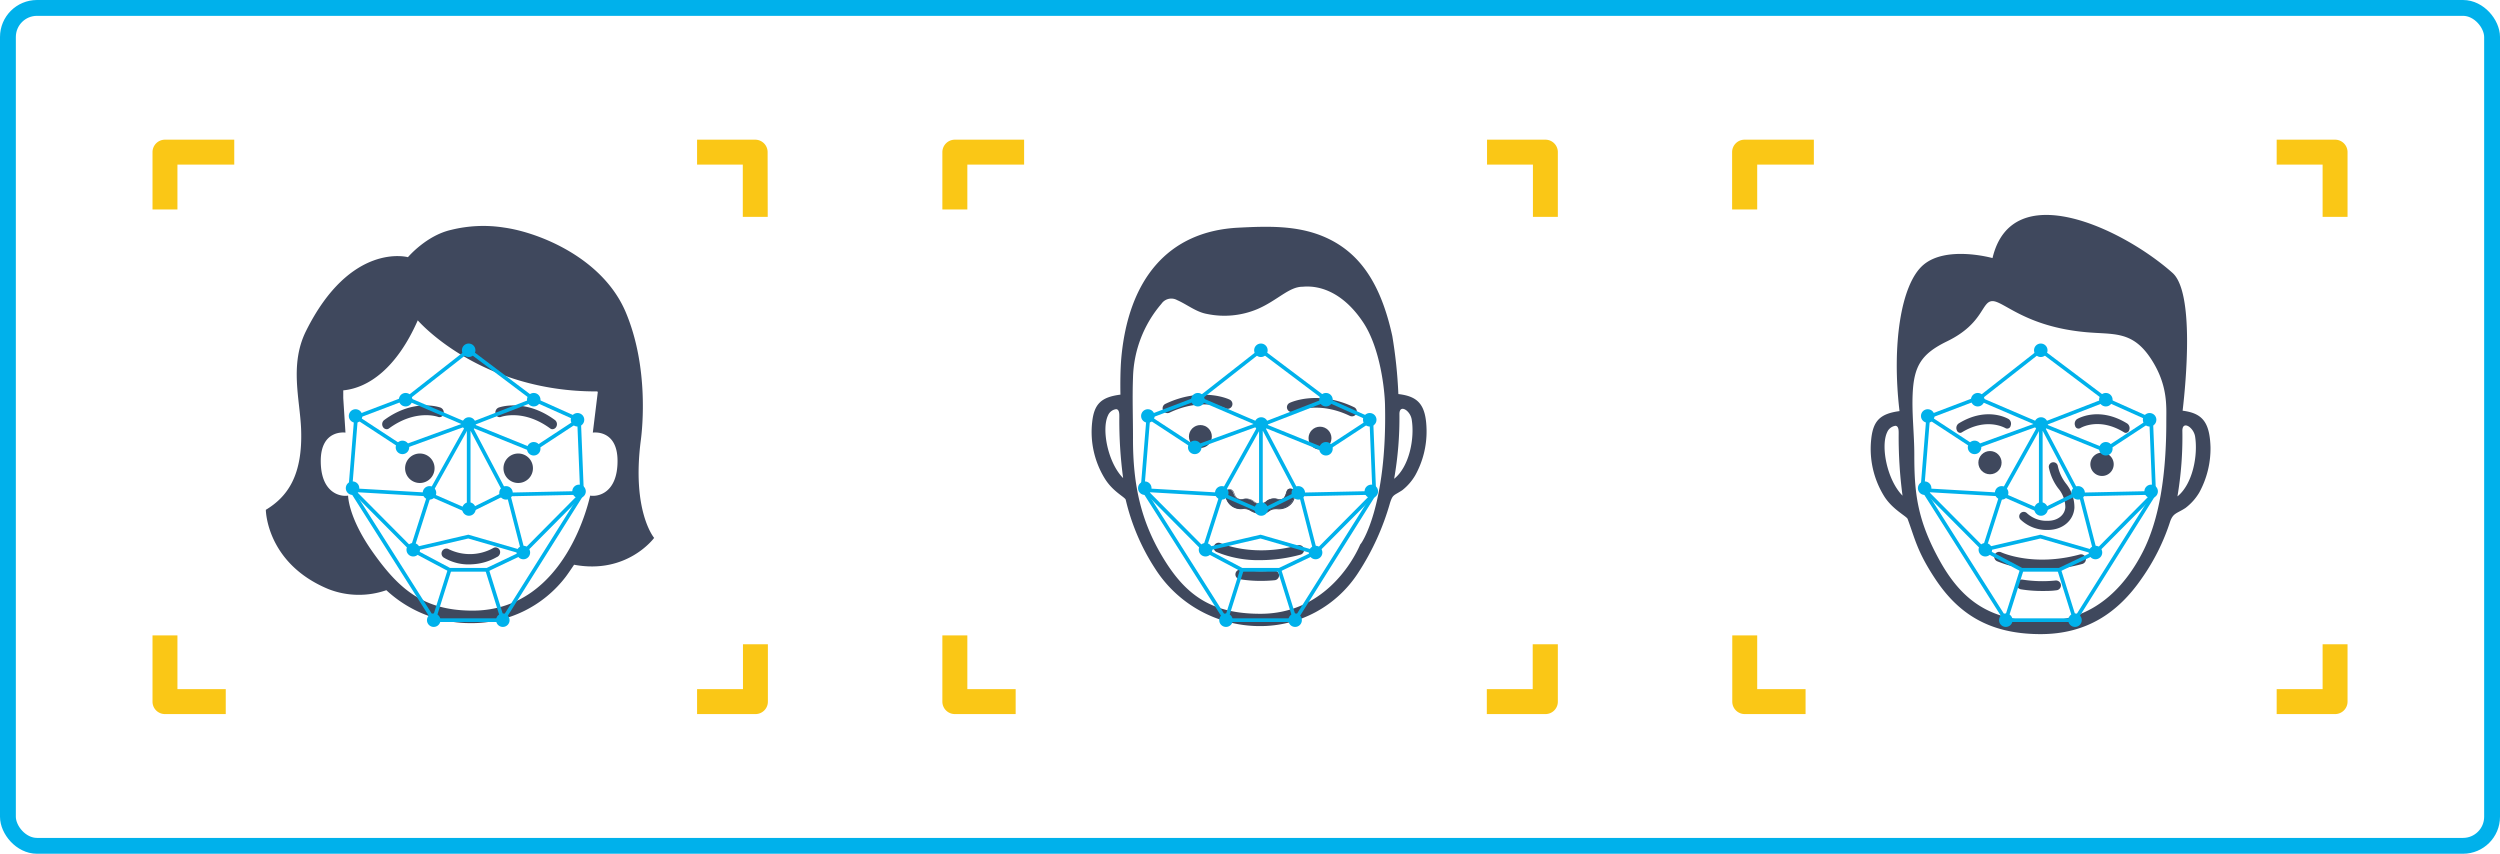 <svg xmlns="http://www.w3.org/2000/svg" viewBox="0 0 473.41 161.67"><defs><style>.cls-1{fill:#3f485d;}.cls-2{fill:#fac716;}.cls-3,.cls-4,.cls-5,.cls-7{fill:none;stroke:#00b1eb;}.cls-3,.cls-7{stroke-miterlimit:10;}.cls-3,.cls-4,.cls-5{stroke-width:0.7px;}.cls-4,.cls-5{stroke-linejoin:round;}.cls-5{stroke-linecap:round;}.cls-6{fill:#00b1eb;}.cls-7{stroke-width:3px;}</style></defs><title>recognition</title><g id="Layer_2" data-name="Layer 2"><g id="Capa_1" data-name="Capa 1"><path class="cls-1" d="M413.31,77.77c.64-5.43,2.24-22.38-1.91-26.09-9.32-8.3-30.39-18.44-34.09-2.81h0c-.29-.08-8.76-2.38-13.08,1.28s-6,15.33-4.53,27.7c-3.71.49-5,1.87-5.36,5.33a17,17,0,0,0,2.4,10.7c1.57,2.58,4.31,3.87,4.5,4.4,1.4,3.77,1.8,6.15,5.17,11.26,4.2,6.37,9.94,10.54,20,10.54,8.66,0,14.63-4,19.11-10.48a40,40,0,0,0,5.44-10.88c.58-1.59,1.26-1.47,2.88-2.52a10.16,10.16,0,0,0,2.62-2.93,17.36,17.36,0,0,0,2.13-8.63C418.43,79.87,417,78.25,413.31,77.77Zm-55.94,4.06a2,2,0,0,1,1.57-1.2c.64.06.6,1,.6,1.5a84,84,0,0,0,.73,11.73C357.33,90.89,356.09,84.45,357.37,81.83Zm48.38,22.71c-2.52,4.91-8.09,13.09-19.1,13.09-9.44,0-14.89-3.63-19.15-11.13-4.51-8-5-13.23-5-20.45,0-3.82-.48-7.65-.31-11.47.24-5.28,1.65-7.58,6.5-9.94,7-3.4,6.5-7.6,8.61-7.62s6.23,4.83,17.69,5.88c5.26.49,8.8-.34,12.33,5.05,3.22,4.92,2.9,8.94,2.9,11.71C410.24,89.91,408.9,98.4,405.75,104.54ZM412.33,94a67.35,67.35,0,0,0,.93-12.43c0-1.18.73-1.21,1.4-.67a3,3,0,0,1,1,1.68C416.26,86.22,415.21,91.68,412.33,94Z"/><circle class="cls-1" cx="376.83" cy="87.61" r="2.2"/><path class="cls-1" d="M398.06,85.71a2.21,2.21,0,1,0,2.2,2.21A2.21,2.21,0,0,0,398.06,85.71Z"/><path class="cls-1" d="M393.83,105c-8.78,2.39-14.81-.38-14.87-.41a.92.92,0,0,0-1.23.44.93.93,0,0,0,.43,1.24,21.07,21.07,0,0,0,8.52,1.58,28.94,28.94,0,0,0,7.64-1.06.94.94,0,0,0,.65-1.14A.92.92,0,0,0,393.83,105Z"/><path class="cls-1" d="M379.74,81.06a.66.66,0,0,0,1-.43,1.08,1.08,0,0,0-.34-1.25c-.16-.1-4.15-2.5-9.52.82a1.06,1.06,0,0,0-.34,1.24.72.72,0,0,0,.65.53.58.58,0,0,0,.3-.09C376.18,79,379.59,81,379.74,81.06Z"/><path class="cls-1" d="M402.82,80.2c-5.38-3.32-9.36-.92-9.53-.82a1.08,1.08,0,0,0-.34,1.25.66.66,0,0,0,1,.43c.15-.09,3.57-2.1,8.29.82a.61.61,0,0,0,.31.09.72.72,0,0,0,.65-.53A1.06,1.06,0,0,0,402.82,80.2Z"/><path class="cls-1" d="M389.21,109.93a24.29,24.29,0,0,1-6.22-.17.93.93,0,0,0-.29,1.84,25.11,25.11,0,0,0,4,.31c.89,0,1.79,0,2.69-.13a.93.93,0,1,0-.18-1.85Z"/><path class="cls-1" d="M387.82,100.35c2.74,0,4.83-1.76,5-4.18a7.14,7.14,0,0,0-1.63-4.64,8.24,8.24,0,0,1-1.51-3.27.86.86,0,0,0-1.7.27,9.68,9.68,0,0,0,1.77,3.94,5.62,5.62,0,0,1,1.35,3.58c-.09,1.49-1.47,2.57-3.27,2.57a5.46,5.46,0,0,1-4-1.44.85.85,0,0,0-1.21,0,.85.85,0,0,0,0,1.21A7.16,7.16,0,0,0,387.82,100.35Z"/><path class="cls-2" d="M341.91,135.22H330.39a2.36,2.36,0,0,1-2.36-2.36V120.32h4.72V130.5h9.16Z"/><path class="cls-2" d="M442.18,135.22H431.12V130.5h8.7V122h4.72v10.83A2.36,2.36,0,0,1,442.18,135.22Z"/><path class="cls-2" d="M444.54,41.07h-4.72v-9.9h-8.7V26.45h11.06a2.36,2.36,0,0,1,2.36,2.36Z"/><path class="cls-2" d="M332.75,39.66H328V28.81a2.36,2.36,0,0,1,2.36-2.36h13.12v4.72H332.75Z"/><polyline class="cls-3" points="375.68 104.1 382.85 107.9 389.94 107.9 396.81 104.63 386.38 101.61 375.68 104.1"/><polyline class="cls-3" points="386.42 80.35 379.04 93.59 386.45 96.83"/><polyline class="cls-4" points="382.85 107.9 379.83 117.44 392.93 117.44 389.94 107.9"/><polyline class="cls-4" points="387.02 80.55 398.58 85.24 407.35 79.49 398.88 75.69 386.45 80.51 386.45 96.83 393.43 93.38 386.64 80.51"/><polyline class="cls-5" points="394.58 93.62 408.02 93.33 396.81 104.63 393.97 93.59"/><polyline class="cls-3" points="392.93 117.44 407.92 93.55 407.35 79.49"/><polyline class="cls-4" points="385.91 80.35 373.9 84.72 365.13 78.97 374.53 75.4 386.45 80.51"/><polyline class="cls-5" points="378.43 93.62 364.46 92.81 375.68 104.1 379.04 93.59"/><polyline class="cls-3" points="379.83 117.44 364.04 92.5 365.13 78.97"/><circle class="cls-6" cx="365.04" cy="78.77" r="1.28"/><circle class="cls-6" cx="386.5" cy="80.29" r="1.28"/><circle class="cls-6" cx="407.06" cy="79.49" r="1.28"/><circle class="cls-6" cx="393.52" cy="93.33" r="1.28"/><circle class="cls-6" cx="386.5" cy="96.39" r="1.28"/><circle class="cls-6" cx="398.77" cy="75.69" r="1.28"/><circle class="cls-6" cx="386.45" cy="66.33" r="1.28"/><circle class="cls-6" cx="374.51" cy="75.69" r="1.28"/><circle class="cls-6" cx="379.04" cy="93.33" r="1.28"/><circle class="cls-6" cx="373.91" cy="84.72" r="1.28"/><circle class="cls-6" cx="398.77" cy="84.98" r="1.28"/><circle class="cls-6" cx="364.46" cy="92.44" r="1.28"/><circle class="cls-6" cx="407.35" cy="93.05" r="1.28"/><circle class="cls-6" cx="396.81" cy="104.63" r="1.28"/><circle class="cls-6" cx="375.95" cy="104.1" r="1.28"/><circle class="cls-6" cx="379.83" cy="117.44" r="1.28"/><circle class="cls-6" cx="392.93" cy="117.44" r="1.28"/><polyline class="cls-4" points="374.51 75.69 386.45 66.33 398.88 75.69"/><path class="cls-1" d="M270.14,81.44c-.09-4.81-1.58-6.38-5.34-6.82a88.66,88.66,0,0,0-1.15-11C261.33,53,257,47.46,250.55,44.76c-5.11-2.12-10.6-1.92-16-1.65-13.53.67-20.9,10-22.22,24.73-.18,2.11-.2,4.74-.16,6.89-3.72.47-5,1.83-5.36,5.28a16.84,16.84,0,0,0,2.36,10.55c1.55,2.55,3.81,3.53,4,4.07a41.12,41.12,0,0,0,5.59,13.08,23.52,23.52,0,0,0,19.69,10.85,22.07,22.07,0,0,0,18.78-10.15,48.2,48.2,0,0,0,6-13.21c.52-1.58.67-1.31,2.28-2.35A10,10,0,0,0,268,90,17.06,17.06,0,0,0,270.14,81.44Zm-57.46,9.09c-2.91-2.92-4.12-9.28-2.86-11.87a1.94,1.94,0,0,1,1.55-1.18c.63.06.59,1,.59,1.48A81.56,81.56,0,0,0,212.68,90.53ZM262.27,76.6c.45,19.41-4.57,26.55-4.67,26.46-1.67,3.88-7.34,13.17-18.91,13.17-9.31,0-14.28-3.5-18.73-11.08-3.8-6.47-5.46-13.12-5.41-22.31,0-3.78-.14-7.56,0-11.32a22.33,22.33,0,0,1,5.39-14,2.26,2.26,0,0,1,2.95-.7c1.91.84,3.62,2.27,5.67,2.63a16.13,16.13,0,0,0,9.55-.92c3.77-1.62,6-4.25,8.56-4.23,3.71-.35,8,1.49,11.51,6.81C261.39,66,262.21,73.87,262.27,76.6ZM264,90.67A66.33,66.33,0,0,0,265,78.41c0-1.17.71-1.19,1.37-.66a2.89,2.89,0,0,1,.95,1.65C267.92,83,266.88,88.38,264,90.67Z"/><path class="cls-1" d="M235.31,96.32a2.91,2.91,0,0,1,1,.11c.29.1.91.51,1.09.54a3.08,3.08,0,0,0,2.26.09c.32-.1.73-.49,1.06-.61a3.1,3.1,0,0,1,1.2-.13,2.89,2.89,0,0,0,3.19-2.6c0-.39.12-1-.62-1.14s-.79.4-.89.73c-.39,1.29-.83,1.44-2,1.15a2.34,2.34,0,0,0-1.76.42,1.83,1.83,0,0,1-2.6,0,2.36,2.36,0,0,0-1.65-.39c-1,.2-1.64,0-2-1.05-.14-.4-.37-.84-1-.69s-.57.8-.48,1.27A2.87,2.87,0,0,0,235.31,96.32Z"/><path class="cls-1" d="M238.64,97.31a3.09,3.09,0,0,1-1.25-.27,2.52,2.52,0,0,1-.5-.24,3.45,3.45,0,0,0-.58-.29,2.65,2.65,0,0,0-1-.11h0a2.94,2.94,0,0,1-3.24-2.34c-.1-.55,0-1.24.54-1.37.73-.16,1,.31,1.13.75.36,1.07,1,1.18,1.9,1a2.41,2.41,0,0,1,1.72.4,1.77,1.77,0,0,0,2.51,0,2.37,2.37,0,0,1,1.82-.43c1.08.28,1.47.16,1.85-1.11v0c.1-.32.26-.87,1-.76s.71.72.69,1.11c0,0,0,.08,0,.12a2.61,2.61,0,0,1-.87,1.85,3.31,3.31,0,0,1-2.4.82,2.89,2.89,0,0,0-1.16.12,2.5,2.5,0,0,0-.51.3,2.1,2.1,0,0,1-.56.31A3.28,3.28,0,0,1,238.64,97.31Zm-3.11-1.07a2.62,2.62,0,0,1,.82.12,4.21,4.21,0,0,1,.61.3,3.43,3.43,0,0,0,.48.24,3,3,0,0,0,2.22.09,2.58,2.58,0,0,0,.51-.3,2.26,2.26,0,0,1,1.77-.44,3.13,3.13,0,0,0,2.28-.78,2.48,2.48,0,0,0,.83-1.75V93.6c0-.39,0-.84-.55-.94s-.7.31-.8.65v0c-.42,1.38-.94,1.49-2,1.21a2.28,2.28,0,0,0-1.69.39,1.91,1.91,0,0,1-2.69,0,2.2,2.2,0,0,0-1.6-.38c-1,.19-1.69.07-2.08-1.11-.13-.41-.34-.77-1-.64-.45.11-.51.71-.42,1.19a2.81,2.81,0,0,0,3.08,2.22h.23Z"/><circle class="cls-1" cx="227.31" cy="82.66" r="2.17"/><circle class="cls-1" cx="249.96" cy="82.97" r="2.17"/><path class="cls-1" d="M238.74,106.07a20.69,20.69,0,0,1-8.41-1.56.92.92,0,0,1,.79-1.66c.06,0,6,2.77,14.66.41a.91.91,0,0,1,1.13.64.93.93,0,0,1-.64,1.13A28.92,28.92,0,0,1,238.74,106.07Z"/><path class="cls-1" d="M221.08,78.23a.92.92,0,0,1-.4-1.75c6.88-3.28,12-.91,12.18-.8a.91.91,0,1,1-.79,1.65c-.19-.09-4.56-2.07-10.6.81A.89.89,0,0,1,221.08,78.23Z"/><path class="cls-1" d="M256,78.84a.92.92,0,0,1-.39-.09c-6-2.88-10.42-.89-10.6-.8a.92.92,0,0,1-1.22-.44.91.91,0,0,1,.43-1.22c.21-.1,5.31-2.47,12.18.81a.91.91,0,0,1-.4,1.74Z"/><path class="cls-1" d="M238.76,110a24.4,24.4,0,0,1-3.95-.31.92.92,0,1,1,.28-1.81,24.14,24.14,0,0,0,6.14.16.92.92,0,0,1,.18,1.83A26.41,26.41,0,0,1,238.76,110Z"/><polyline class="cls-3" points="228 104.1 235.17 107.9 242.27 107.9 249.13 104.63 238.7 101.61 228 104.1"/><polyline class="cls-3" points="238.74 80.35 231.36 93.59 238.77 96.83"/><polyline class="cls-4" points="235.17 107.9 232.16 117.44 245.25 117.44 242.27 107.9"/><polyline class="cls-4" points="239.34 80.55 250.9 85.24 259.68 79.49 251.2 75.69 238.77 80.51 238.77 96.83 245.75 93.38 238.97 80.51"/><polyline class="cls-5" points="246.9 93.62 260.35 93.33 249.13 104.63 246.3 93.59"/><polyline class="cls-3" points="245.25 117.44 260.25 93.55 259.68 79.49"/><polyline class="cls-4" points="238.23 80.35 226.23 84.72 217.46 78.97 226.85 75.4 238.77 80.51"/><polyline class="cls-5" points="230.75 93.62 216.78 92.81 228 104.1 231.36 93.59"/><polyline class="cls-3" points="232.16 117.44 216.36 92.5 217.46 78.97"/><circle class="cls-6" cx="217.36" cy="78.77" r="1.28"/><circle class="cls-6" cx="238.83" cy="80.29" r="1.28"/><circle class="cls-6" cx="259.38" cy="79.49" r="1.28"/><circle class="cls-6" cx="245.85" cy="93.33" r="1.28"/><circle class="cls-6" cx="238.83" cy="96.39" r="1.28"/><circle class="cls-6" cx="251.09" cy="75.69" r="1.28"/><circle class="cls-6" cx="238.77" cy="66.33" r="1.28"/><circle class="cls-6" cx="226.83" cy="75.69" r="1.28"/><circle class="cls-6" cx="231.36" cy="93.33" r="1.28"/><circle class="cls-6" cx="226.24" cy="84.72" r="1.28"/><circle class="cls-6" cx="251.09" cy="84.98" r="1.28"/><circle class="cls-6" cx="216.78" cy="92.44" r="1.28"/><circle class="cls-6" cx="259.68" cy="93.05" r="1.28"/><circle class="cls-6" cx="249.13" cy="104.63" r="1.28"/><circle class="cls-6" cx="228.28" cy="104.1" r="1.28"/><circle class="cls-6" cx="232.16" cy="117.44" r="1.28"/><circle class="cls-6" cx="245.25" cy="117.44" r="1.28"/><polyline class="cls-4" points="226.83 75.69 238.77 66.33 251.2 75.69"/><path class="cls-2" d="M192.33,135.22H180.82a2.36,2.36,0,0,1-2.37-2.36V120.32h4.73V130.5h9.15Z"/><path class="cls-2" d="M292.6,135.22H281.55V130.5h8.69V122H295v10.83A2.35,2.35,0,0,1,292.6,135.22Z"/><path class="cls-2" d="M295,41.07h-4.72v-9.9h-8.69V26.45H292.6A2.36,2.36,0,0,1,295,28.81Z"/><path class="cls-2" d="M183.18,39.66h-4.73V28.81a2.37,2.37,0,0,1,2.37-2.36h13.11v4.72H183.18Z"/><path class="cls-1" d="M79.5,85.88a2.79,2.79,0,1,0,2.79,2.78A2.78,2.78,0,0,0,79.5,85.88Z"/><path class="cls-1" d="M98.14,85.88a2.79,2.79,0,1,0,2.78,2.78A2.78,2.78,0,0,0,98.14,85.88Z"/><path class="cls-1" d="M93.51,103.72a9.1,9.1,0,0,1-8.67.21.93.93,0,0,0-.72,1.71,9.11,9.11,0,0,0,5.25,1.22,10.43,10.43,0,0,0,4.71-1.37,1,1,0,0,0,.6-1.17A.88.88,0,0,0,93.51,103.72Z"/><path class="cls-1" d="M84,78.36a1,1,0,0,0-.56-1.17c-.21-.08-5.08-1.8-10.71,2.37a1,1,0,0,0-.21,1.29.83.83,0,0,0,.81.42.74.74,0,0,0,.34-.15c5-3.66,9.12-2.24,9.3-2.17A.79.79,0,0,0,84,78.36Z"/><path class="cls-1" d="M93.84,78.36a1,1,0,0,1,.56-1.17c.2-.08,5.07-1.8,10.71,2.37a1,1,0,0,1,.21,1.29.84.84,0,0,1-.82.42.76.76,0,0,1-.33-.15c-5-3.66-9.12-2.24-9.31-2.17A.78.78,0,0,1,93.84,78.36Z"/><path class="cls-1" d="M123.87,101.86s-4.29-5.06-2.51-18.58c.3-2.32,1.49-13.81-2.86-24.14S102,44,95.43,43.09h0a25.27,25.27,0,0,0-10,.44c-4.71,1.06-8.18,5.17-8.18,5.17s-10.86-3-19.31,14c-3.14,6.34-1.14,12.9-.92,18.57.33,8.82-2.62,12.82-6.68,15.27,0,0,.06,10.11,11.82,15a15.81,15.81,0,0,0,11,.22A23.33,23.33,0,0,0,89.19,118a22.33,22.33,0,0,0,18-8.86c.52-.7,1.52-2.2,1.52-2.2C118.78,108.83,123.87,101.86,123.87,101.86ZM89.48,115.63c-9.44,0-14.07-4.23-19-11.23-4.59-6.55-4.56-10.55-4.56-10.55-1.48.26-5.18-.49-5.18-6.56s4.68-5.37,4.68-5.37L65,75.38h0c0-.51,0-1,0-1.46,4.85-.47,10.16-4.28,14.11-13.26,0,0,11.65,13.56,34,13.46l.09.13-.94,7.67s4.68-.71,4.68,5.37-3.7,6.82-5.18,6.56C111.72,93.85,107.46,115.63,89.48,115.63Z"/><polyline class="cls-3" points="77.98 104.1 85.14 107.9 92.24 107.9 99.11 104.63 88.68 101.61 77.98 104.1"/><polyline class="cls-3" points="88.72 80.35 81.33 93.59 88.75 96.83"/><polyline class="cls-4" points="85.14 107.9 82.13 117.44 95.22 117.44 92.24 107.9"/><polyline class="cls-4" points="89.31 80.55 100.88 85.24 109.65 79.49 101.18 75.69 88.75 80.51 88.75 96.83 95.72 93.38 88.94 80.51"/><polyline class="cls-5" points="96.88 93.62 110.32 93.33 99.11 104.63 96.27 93.59"/><polyline class="cls-3" points="95.22 117.44 110.22 93.55 109.65 79.49"/><polyline class="cls-4" points="88.21 80.35 76.2 84.72 67.43 78.97 76.83 75.4 88.75 80.51"/><polyline class="cls-5" points="80.73 93.62 66.76 92.81 77.98 104.1 81.33 93.59"/><polyline class="cls-3" points="82.13 117.44 66.34 92.5 67.43 78.97"/><circle class="cls-6" cx="67.33" cy="78.77" r="1.28"/><circle class="cls-6" cx="88.8" cy="80.29" r="1.28"/><circle class="cls-6" cx="109.36" cy="79.49" r="1.28"/><circle class="cls-6" cx="95.82" cy="93.33" r="1.28"/><circle class="cls-6" cx="88.8" cy="96.39" r="1.28"/><circle class="cls-6" cx="101.07" cy="75.69" r="1.28"/><circle class="cls-6" cx="88.75" cy="66.33" r="1.28"/><circle class="cls-6" cx="76.81" cy="75.69" r="1.28"/><circle class="cls-6" cx="81.33" cy="93.33" r="1.28"/><circle class="cls-6" cx="76.21" cy="84.72" r="1.28"/><circle class="cls-6" cx="101.07" cy="84.98" r="1.28"/><circle class="cls-6" cx="66.76" cy="92.44" r="1.28"/><circle class="cls-6" cx="109.65" cy="93.05" r="1.28"/><circle class="cls-6" cx="99.11" cy="104.63" r="1.28"/><circle class="cls-6" cx="78.25" cy="104.1" r="1.28"/><circle class="cls-6" cx="82.13" cy="117.44" r="1.28"/><circle class="cls-6" cx="95.22" cy="117.44" r="1.28"/><polyline class="cls-4" points="76.81 75.69 88.75 66.33 101.18 75.69"/><path class="cls-2" d="M42.75,135.22H31.24a2.35,2.35,0,0,1-2.36-2.36V120.32H33.6V130.5h9.15Z"/><path class="cls-2" d="M143,135.22H132V130.5h8.69V122h4.72v10.83A2.35,2.35,0,0,1,143,135.22Z"/><path class="cls-2" d="M145.38,41.07h-4.72v-9.9H132V26.45H143a2.36,2.36,0,0,1,2.36,2.36Z"/><path class="cls-2" d="M33.6,39.66H28.88V28.81a2.36,2.36,0,0,1,2.36-2.36H44.36v4.72H33.6Z"/><rect class="cls-7" x="1.5" y="1.5" width="470.41" height="158.67" rx="5.5" ry="5.5"/></g></g></svg>